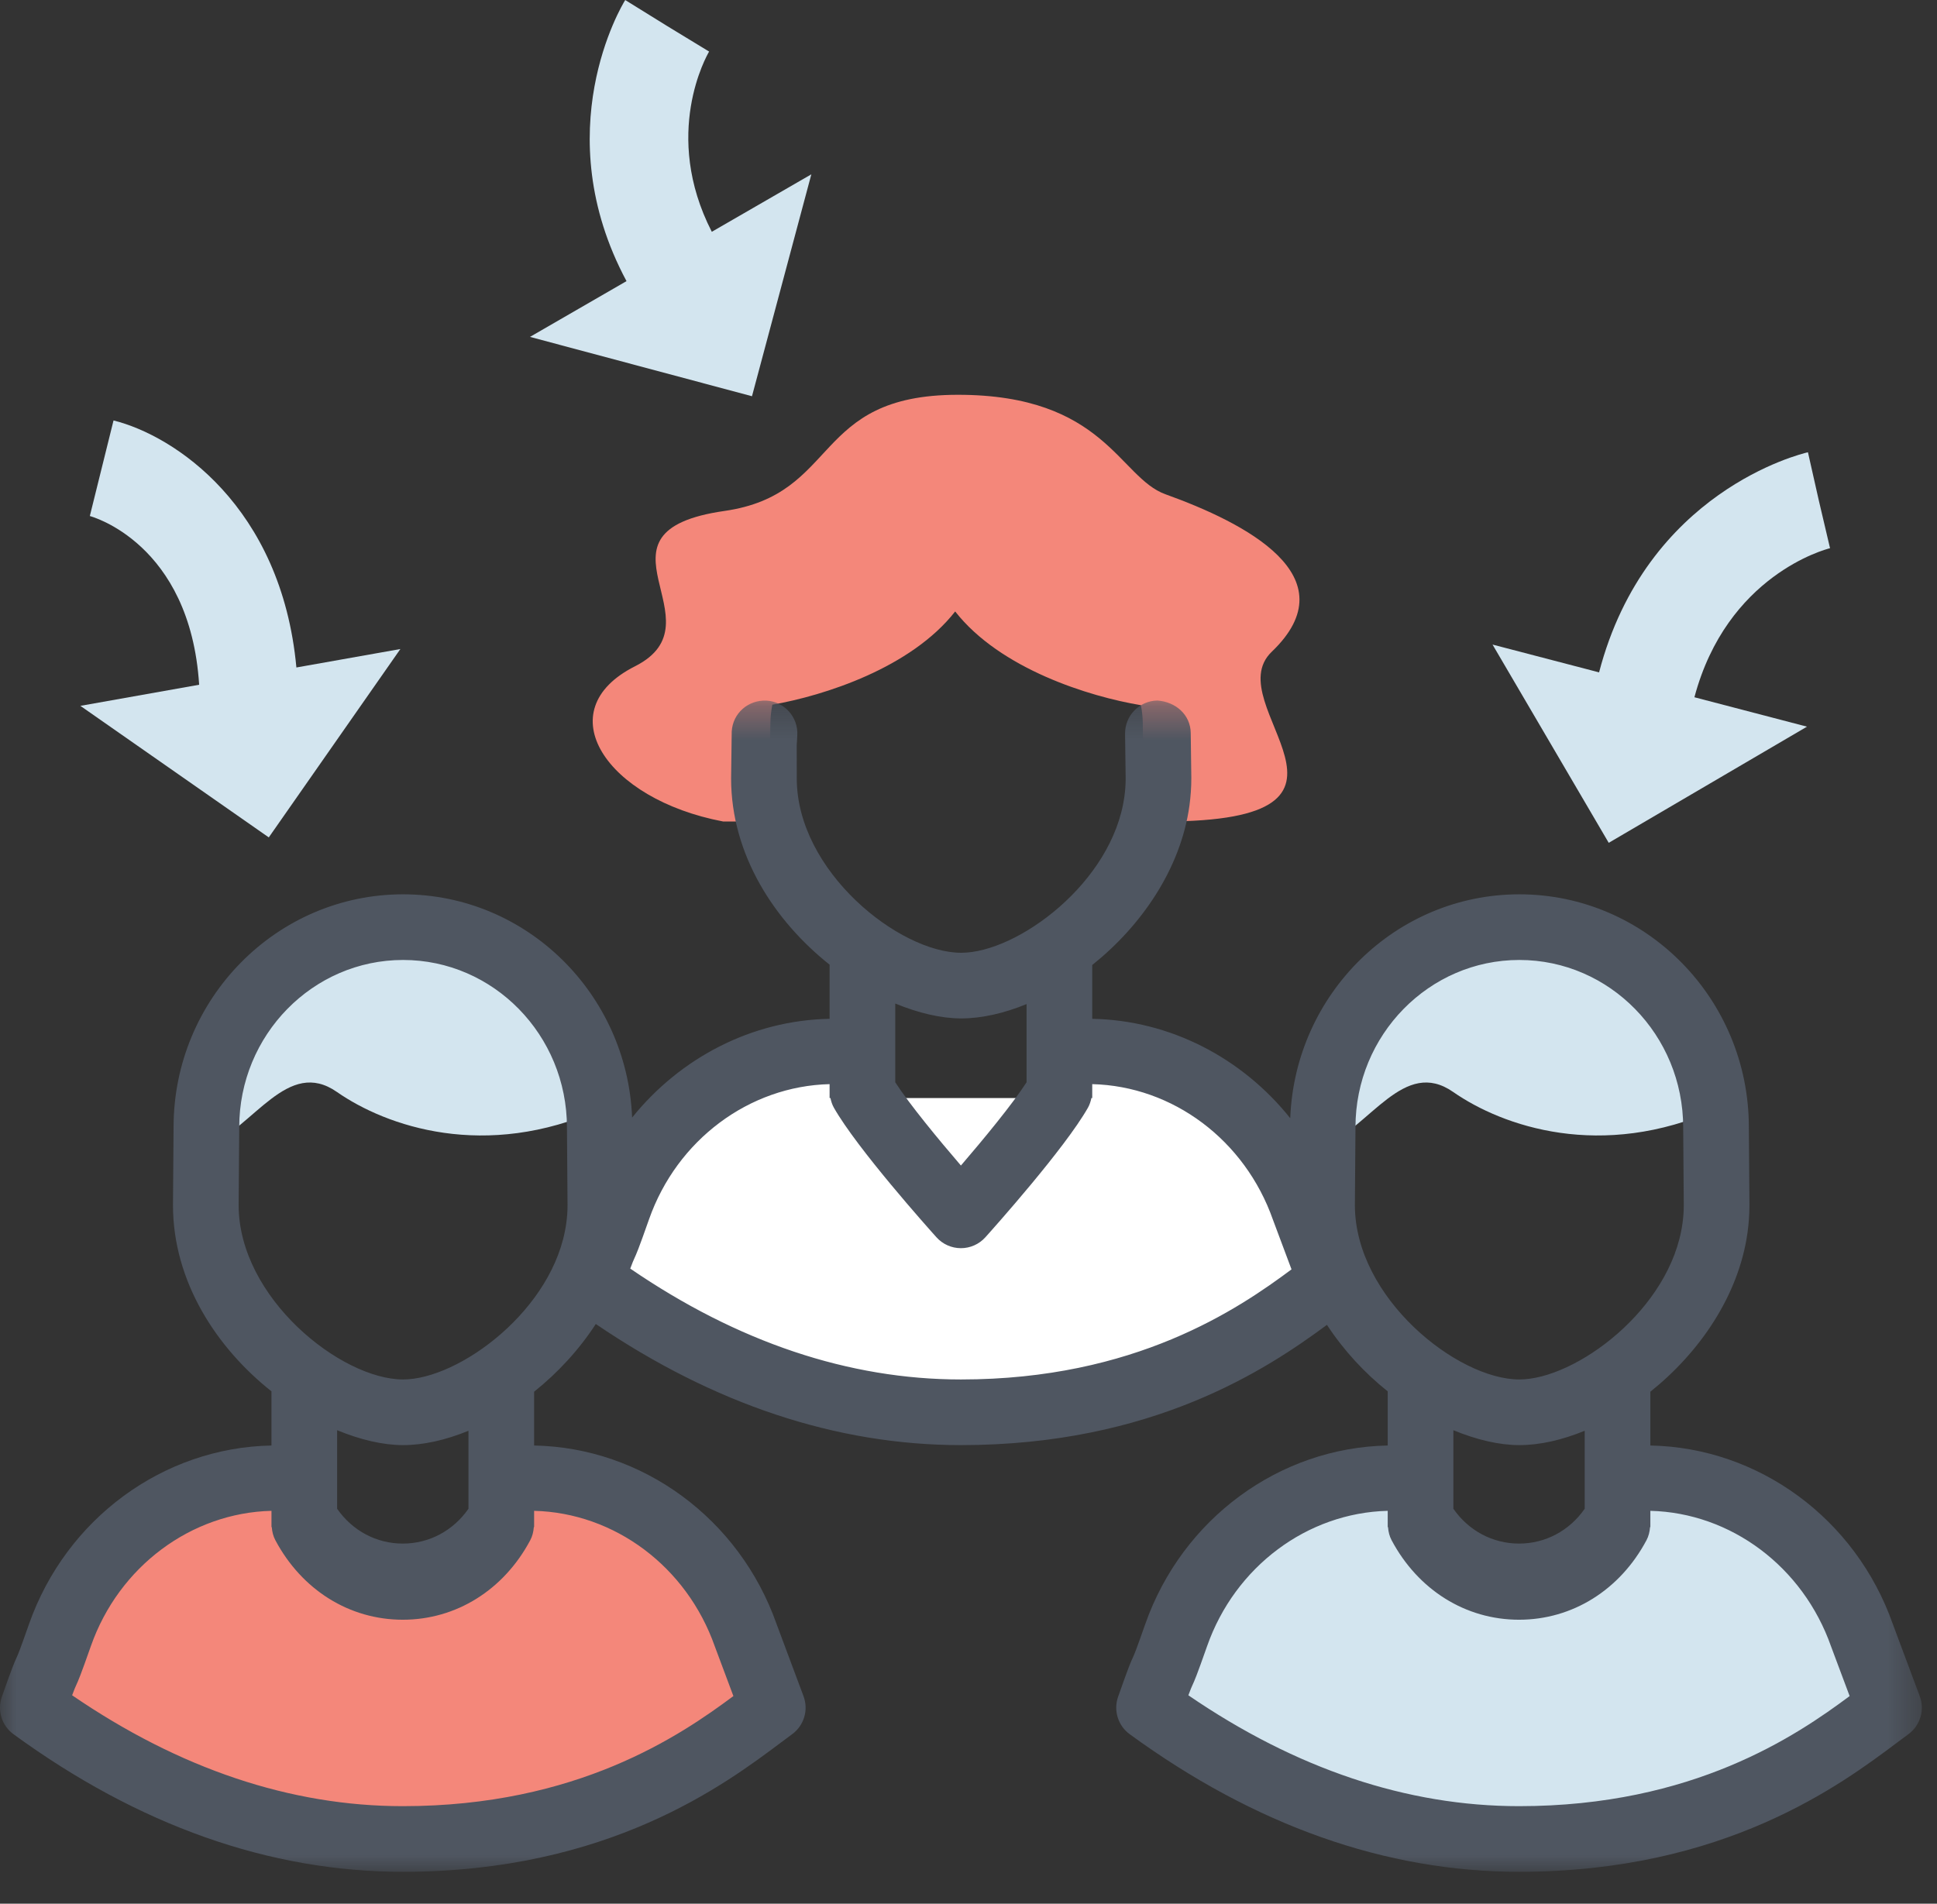 <?xml version="1.0" encoding="UTF-8"?>
<svg width="59px" height="58px" viewBox="0 0 59 58" version="1.1" xmlns="http://www.w3.org/2000/svg" xmlns:xlink="http://www.w3.org/1999/xlink">
    <rect x="0" y="0" width="59" height="58" fill="#333333" stroke="none"/>
    <!-- Generator: Sketch 49.3 (51167) - http://www.bohemiancoding.com/sketch -->
    <title>Icon/ Share with Friends</title>
    <desc>Created with Sketch.</desc>
    <defs>
        <polygon id="path-1" points="29.269 36 58.538 36 58.538 0.315 0 0.315 0 36"></polygon>
    </defs>
    <g id="Icon/-Share-with-Friends" stroke="none" stroke-width="1" fill="none" fill-rule="evenodd">
        <g id="Page-1">
            <path d="M38.737,19.857 C41.137,17.558 37.897,15.92 35.5,15.059 C34.086,14.551 33.649,12.028 29.177,12.028 C24.705,12.028 25.602,15.059 22.067,15.567 C17.648,16.202 22.025,18.943 19.345,20.298 C16.665,21.647 18.449,24.35 22.025,25.028 L23.769,25.028 C23.569,24.617 23.449,24.175 23.449,23.721 L23.449,22.971 L23.465,22.058 C23.465,21.858 23.489,21.663 23.524,21.47 C25.11,21.192 27.75,20.348 29.094,18.629 C30.465,20.381 33.178,21.223 34.752,21.485 C34.786,21.673 34.809,21.864 34.809,22.058 L34.825,23.721 C34.825,24.175 34.705,24.617 34.497,25.028 L35.441,25.028 C42.593,25.028 37.044,21.477 38.737,19.857" id="Fill-1" fill="#F4877A"></path>
            <path d="M57.538,52.028 C56.1,53.078 52.668,56.028 46.269,56.028 C44.489,56.028 40.169,55.799 35,52.028 C35.609,50.29 35.218,51.551 35.827,49.814 C36.836,46.942 39.461,45.028 42.413,45.028 L43.269,45.028 L43.269,46.454 C43.942,47.72 45.105,48.348 46.269,48.348 C47.433,48.348 48.596,47.72 49.269,46.454 L49.269,45.028 L50.125,45.028 C53.077,45.028 55.702,46.942 56.711,49.814 L57.538,52.028 Z" id="Fill-3" fill="#D3E5EF"></path>
            <path d="M40.252,34.972 C41.756,34.317 42.759,32.221 44.263,33.269 C45.768,34.317 48.776,35.365 52.286,33.792 C52.286,33.792 51.283,28.029 45.768,28.029 C40.252,28.029 40.252,34.972 40.252,34.972" id="Fill-5" fill="#D3E5EF"></path>
            <path d="M32.269,33.454 L32.269,32.028 L33.125,32.028 C36.077,32.028 38.702,33.942 39.711,36.814 L40.538,39.028 C39.1,40.078 35.668,43.028 29.269,43.028 C27.489,43.028 23.169,42.8 18,39.028 C18.609,37.29 18.218,38.552 18.827,36.814 C19.836,33.942 22.461,32.028 25.413,32.028 L26.269,32.028 L26.269,33.454" id="Fill-7" fill="#FFFFFF"></path>
            <path d="M23.538,52.028 C22.1,53.078 18.668,56.028 12.269,56.028 C10.489,56.028 6.169,55.799 1,52.028 C1.609,50.29 1.218,51.551 1.827,49.814 C2.836,46.942 5.461,45.028 8.413,45.028 L9.269,45.028 L9.269,46.454 C9.942,47.72 11.105,48.348 12.269,48.348 C13.433,48.348 14.596,47.72 15.269,46.454 L15.269,45.028 L16.125,45.028 C19.077,45.028 21.702,46.942 22.711,49.814 L23.538,52.028 Z" id="Fill-9" fill="#F4877A"></path>
            <path d="M6.252,34.972 C7.756,34.317 8.759,32.221 10.263,33.269 C11.768,34.317 14.776,35.365 18.286,33.792 C18.286,33.792 17.283,28.029 11.768,28.029 C6.252,28.029 6.252,34.972 6.252,34.972" id="Fill-11" fill="#D3E5EF"></path>
            <g id="Group-15" transform="translate(0, 21.028)">
                <mask id="mask-2" fill="white">
                    <use xlink:href="#path-1"></use>
                </mask>
                <g id="Clip-14"></g>
                <path d="M46.269,34 C42.857,34 39.472,32.864 36.197,30.622 C36.267,30.434 36.294,30.371 36.323,30.309 C36.381,30.181 36.442,30.053 36.77,29.118 C37.62,26.702 39.817,25.063 42.269,25.002 L42.269,25.426 L42.269,25.489 L42.279,25.507 C42.29,25.642 42.322,25.774 42.386,25.895 C43.193,27.414 44.644,28.32 46.269,28.32 C47.893,28.32 49.345,27.414 50.152,25.896 C50.216,25.775 50.248,25.643 50.259,25.507 L50.269,25.489 L50.269,25.426 L50.269,25.002 C52.721,25.063 54.919,26.702 55.774,29.136 L56.339,30.646 C54.72,31.851 51.578,34 46.269,34 Z M48.269,22.563 L48.269,24 L48.269,24.939 C47.805,25.607 47.073,26 46.269,26 C45.465,26 44.733,25.607 44.269,24.939 L44.269,24 L44.269,22.546 C44.97,22.835 45.662,23 46.278,23 C46.908,23 47.588,22.842 48.269,22.563 Z M41.269,15.688 L41.287,13.329 L41.287,13.315 C41.287,10.505 43.526,8.219 46.278,8.219 C49.03,8.219 51.269,10.505 51.269,13.323 L51.287,15.688 C51.287,15.875 51.274,16.059 51.248,16.241 C50.888,18.868 47.982,21 46.278,21 C44.391,21 41.269,18.517 41.269,15.688 Z M29.269,21 C25.857,21 22.472,19.864 19.197,17.622 C19.267,17.434 19.294,17.371 19.323,17.309 C19.381,17.181 19.442,17.053 19.77,16.118 C20.62,13.702 22.817,12.063 25.269,12.002 L25.269,12.226 L25.269,12.426 L25.295,12.426 C25.316,12.528 25.348,12.628 25.399,12.719 C26.105,13.964 28.28,16.396 28.525,16.669 C28.715,16.88 28.985,17 29.269,17 C29.553,17 29.823,16.88 30.013,16.669 C30.258,16.396 32.433,13.964 33.139,12.719 C33.19,12.628 33.222,12.528 33.243,12.426 L33.269,12.426 L33.269,12.226 L33.269,12.002 C35.721,12.063 37.919,13.702 38.774,16.136 L39.339,17.646 C37.72,18.851 34.578,21 29.269,21 Z M27.269,11 L27.269,9.546 C27.97,9.835 28.662,10 29.278,10 C29.908,10 30.588,9.842 31.269,9.563 L31.269,11 L31.269,11.945 C30.834,12.619 29.957,13.681 29.269,14.482 C28.581,13.681 27.704,12.619 27.269,11.945 L27.269,11 Z M17.248,16.241 C16.888,18.868 13.982,21 12.278,21 C10.391,21 7.269,18.517 7.269,15.688 L7.287,13.329 L7.287,13.315 C7.287,10.505 9.526,8.219 12.278,8.219 C15.03,8.219 17.269,10.505 17.269,13.323 L17.287,15.688 C17.287,15.875 17.274,16.059 17.248,16.241 Z M10.269,24.939 L10.269,24 L10.269,22.546 C10.97,22.835 11.662,23 12.278,23 C12.908,23 13.588,22.842 14.269,22.563 L14.269,24 L14.269,24.939 C13.805,25.607 13.073,26 12.269,26 C11.465,26 10.733,25.607 10.269,24.939 Z M21.774,29.136 L22.339,30.646 C20.72,31.851 17.578,34 12.269,34 C8.857,34 5.472,32.864 2.197,30.622 C2.267,30.434 2.294,30.371 2.323,30.309 C2.381,30.181 2.442,30.053 2.77,29.118 C3.62,26.702 5.817,25.063 8.269,25.002 L8.269,25.426 L8.269,25.489 L8.279,25.507 C8.29,25.642 8.322,25.774 8.386,25.895 C9.193,27.414 10.644,28.32 12.269,28.32 C13.893,28.32 15.345,27.414 16.152,25.896 C16.216,25.775 16.248,25.643 16.259,25.507 L16.269,25.489 L16.269,25.426 L16.269,25.002 C18.721,25.063 20.919,26.702 21.774,29.136 Z M58.475,30.65 L57.655,28.454 C56.524,25.239 53.567,23.074 50.269,23.012 L50.269,21.373 C51.754,20.187 52.963,18.454 53.23,16.514 C53.267,16.242 53.287,15.967 53.287,15.68 L53.269,13.315 C53.269,9.402 50.133,6.219 46.278,6.219 C42.515,6.219 39.445,9.255 39.3,13.04 C37.834,11.205 35.646,10.057 33.269,10.012 L33.269,8.373 C34.754,7.187 35.963,5.454 36.23,3.514 C36.267,3.242 36.287,2.967 36.287,2.675 L36.269,1.303 C36.262,0.75 35.813,0.355 35.256,0.315 C34.704,0.322 34.262,0.776 34.269,1.328 L34.287,2.688 C34.287,2.875 34.274,3.059 34.248,3.241 C33.888,5.868 30.982,8 29.278,8 C27.391,8 24.269,5.517 24.269,2.688 L24.268,1.676 L24.285,1.374 C24.317,0.822 23.896,0.35 23.345,0.317 C22.783,0.294 22.32,0.706 22.288,1.257 L22.269,2.688 C22.269,5.028 23.607,7.044 25.269,8.362 L25.269,10.012 C22.901,10.057 20.721,11.198 19.254,13.021 C19.101,9.245 16.035,6.219 12.278,6.219 C8.425,6.219 5.29,9.398 5.287,13.309 L5.269,15.688 C5.269,18.028 6.607,20.044 8.269,21.362 L8.269,23.012 C4.971,23.074 2.014,25.239 0.883,28.455 C0.602,29.256 0.554,29.367 0.504,29.477 C0.445,29.604 0.385,29.732 0.056,30.669 C-0.089,31.086 0.054,31.548 0.411,31.808 C4.224,34.59 8.213,36 12.269,36 C18.538,36 22.088,33.336 23.794,32.056 L24.128,31.808 C24.49,31.543 24.632,31.07 24.475,30.65 L23.655,28.454 C22.524,25.239 19.567,23.074 16.269,23.012 L16.269,21.373 C16.986,20.8 17.635,20.099 18.148,19.31 C21.737,21.749 25.473,23 29.269,23 C35.112,23 38.591,20.687 40.418,19.336 C40.929,20.115 41.566,20.804 42.269,21.362 L42.269,23.012 C38.971,23.074 36.014,25.239 34.883,28.455 C34.602,29.256 34.554,29.367 34.504,29.477 C34.445,29.604 34.385,29.732 34.056,30.669 C33.911,31.086 34.054,31.548 34.411,31.808 C38.224,34.59 42.213,36 46.269,36 C52.538,36 56.088,33.336 57.794,32.056 L58.128,31.808 C58.49,31.543 58.632,31.07 58.475,30.65 Z" id="Fill-13" fill="#4F5661" mask="url(#mask-2)"></path>
            </g>
            <path d="M21.681,7.062 C20.155,4.085 21.533,1.683 21.599,1.571 L20.318,0.791 L19.044,0.001 C18.935,0.175 16.641,4.005 19.083,8.565 L16.143,10.264 L22.905,12.072 L24.713,5.311 L21.681,7.062 Z" id="Fill-16" fill="#D3E5EF"></path>
            <path d="M9.028,20.336 C8.572,15.421 5.306,13.268 3.458,12.81 L2.736,15.722 C2.769,15.73 5.79,16.54 6.066,20.862 L2.448,21.505 L8.187,25.513 L12.195,19.774 L9.028,20.336 Z" id="Fill-18" fill="#D3E5EF"></path>
            <path d="M55.742,16.702 L55.399,15.242 L55.069,13.779 C54.852,13.828 50.146,14.969 48.707,20.485 L45.462,19.638 L49.001,25.678 L55.04,22.139 L51.611,21.243 C52.601,17.528 55.602,16.736 55.742,16.702" id="Fill-20" fill="#D3E5EF"></path>
        </g>
    </g>
</svg>
